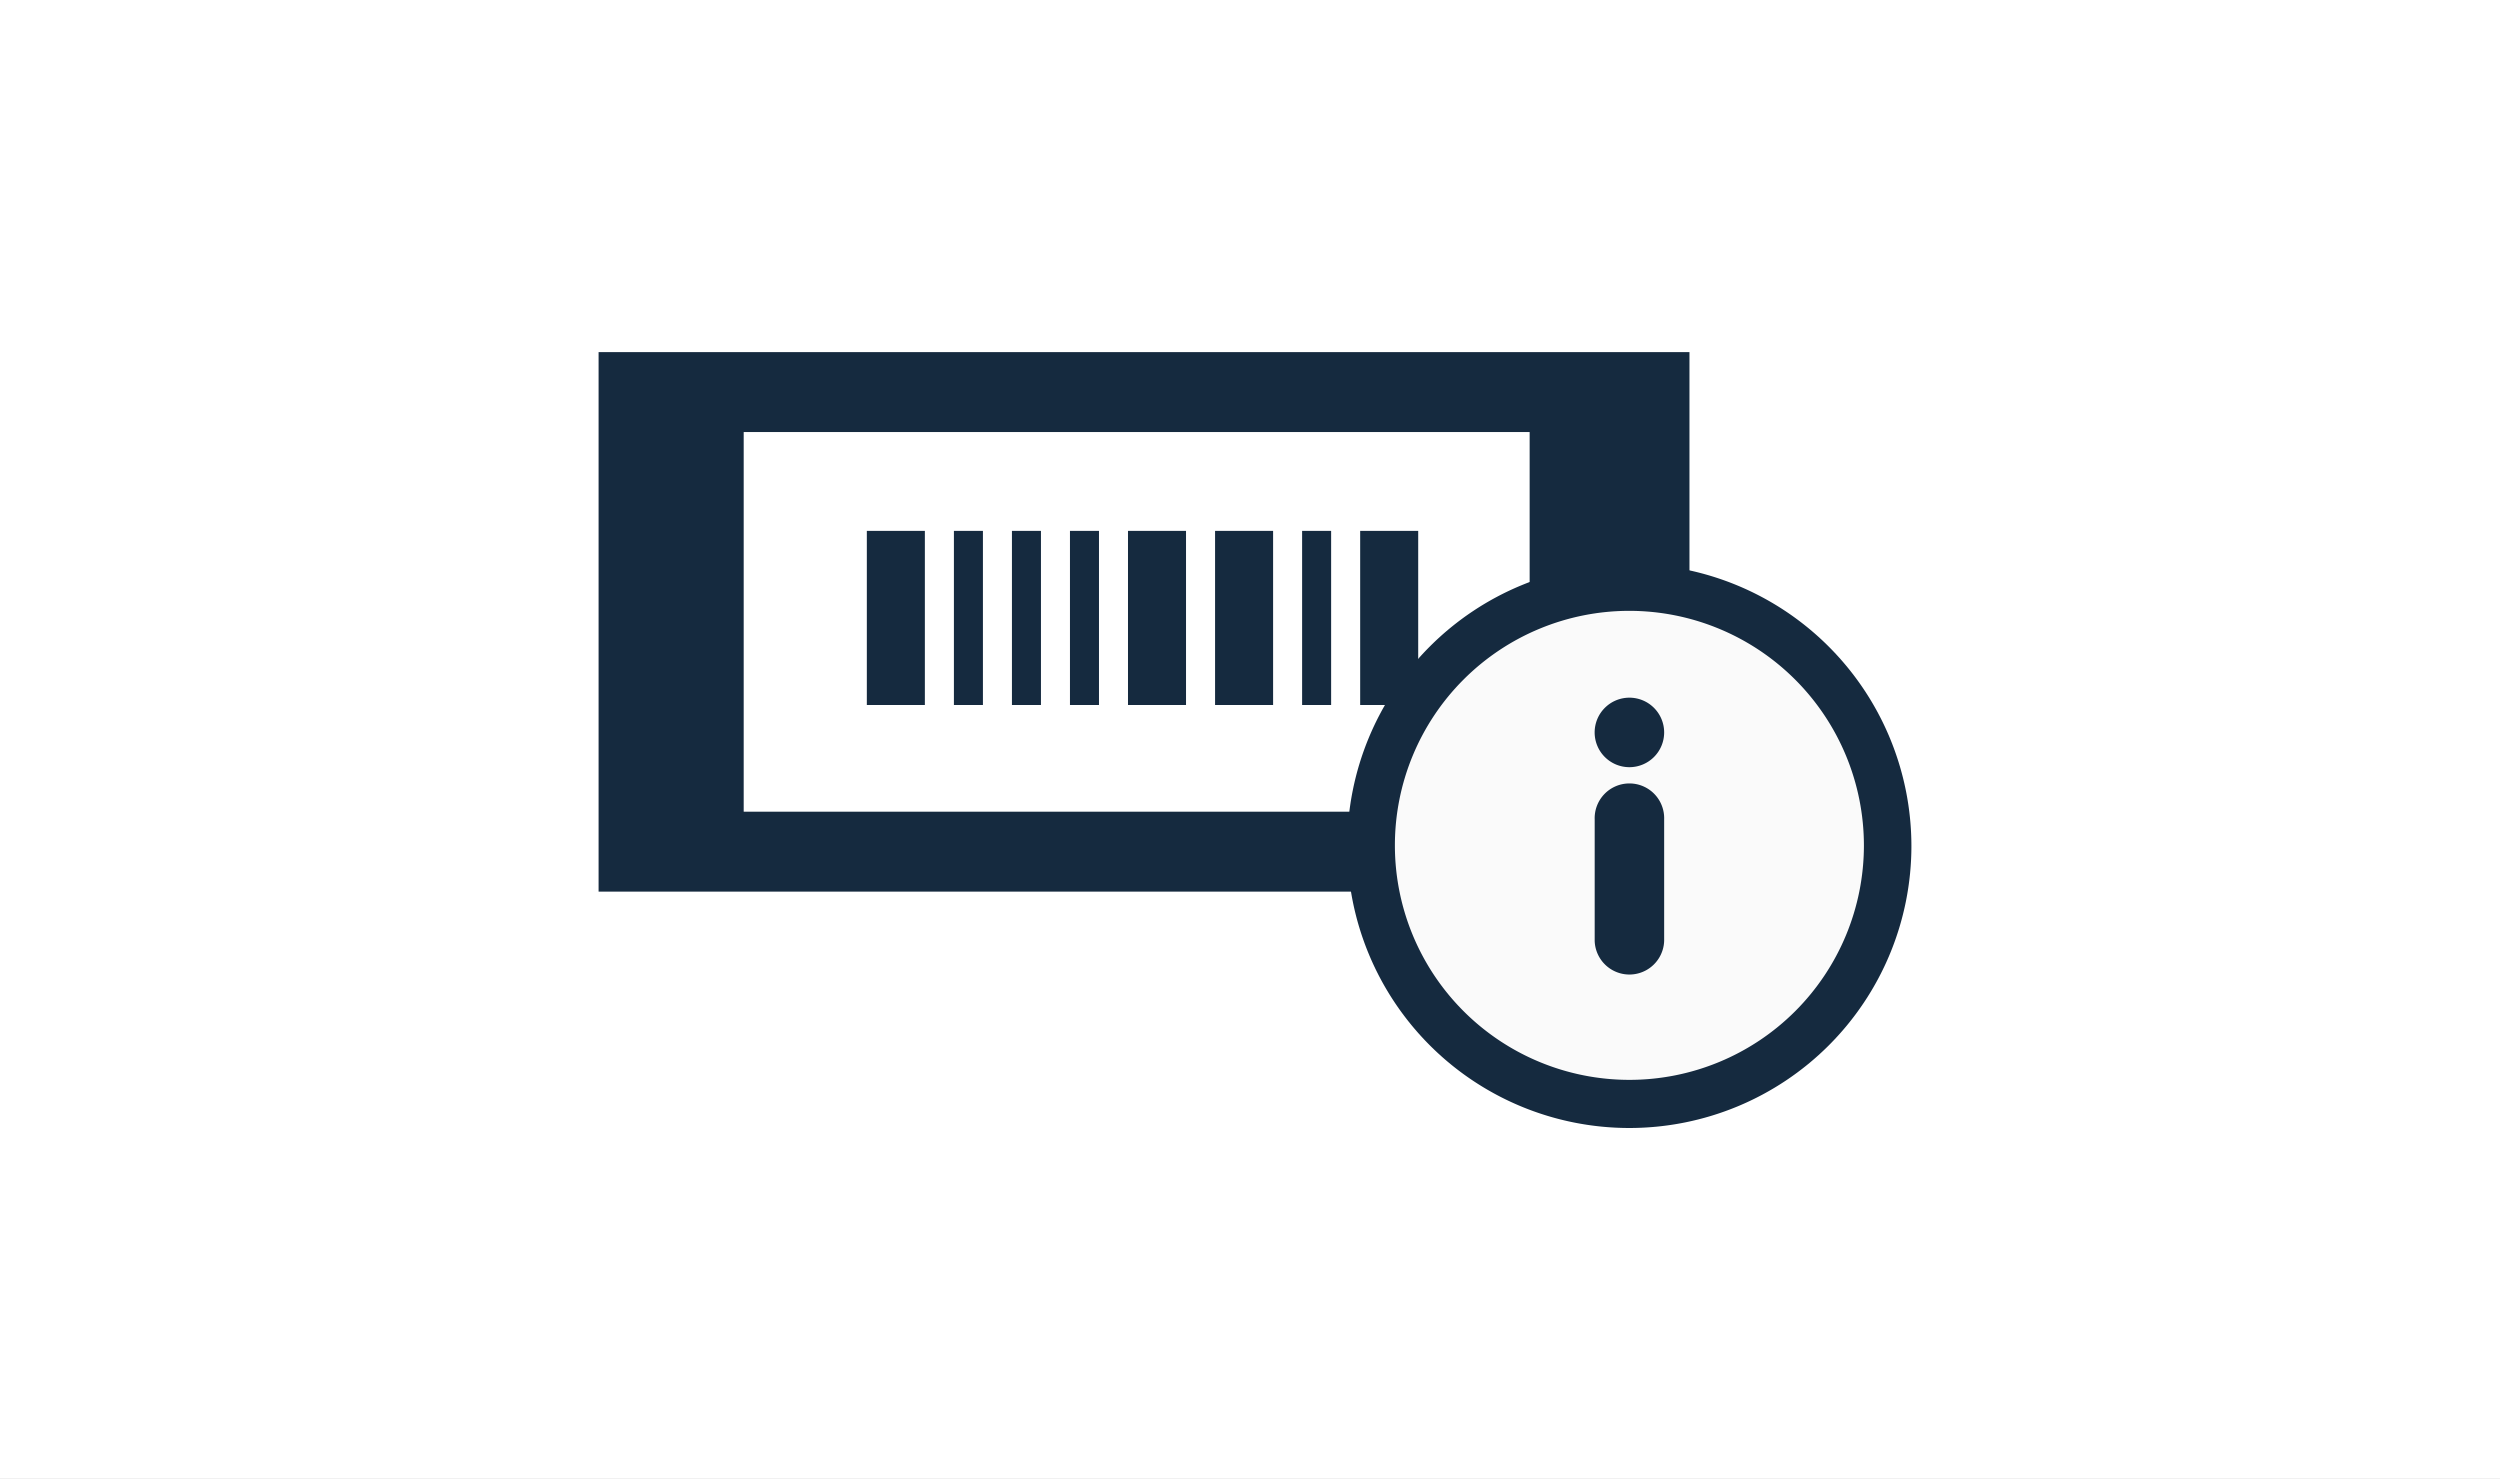 <svg xmlns="http://www.w3.org/2000/svg" xmlns:xlink="http://www.w3.org/1999/xlink" width="71" height="42" viewBox="0 0 71 42">
  <rect x="0" y="0" width="71" height="42" fill="#808080" stroke="none"/>
  <defs>
    <clipPath id="clip-Custom_Size_1">
      <rect width="71" height="42"/>
    </clipPath>
  </defs>
  <g id="Custom_Size_1" data-name="Custom Size – 1" clip-path="url(#clip-Custom_Size_1)">
    <rect width="71" height="42" fill="#fff"/>
    <g id="Menu_Icon_Label_Info" data-name="Menu Icon_Label Info" transform="translate(-6724.053 -2148)">
      <rect id="Rectangle_4985" data-name="Rectangle 4985" width="30.981" height="15.322" transform="translate(6741.053 2158)" fill="#152a3f"/>
      <rect id="Rectangle_4986" data-name="Rectangle 4986" width="22.321" height="10.782" transform="translate(6745.174 2160.27)" fill="#fff"/>
      <rect id="Rectangle_4987" data-name="Rectangle 4987" width="1.135" height="2.837" rx="0.567" transform="translate(6769.196 2164.242)" fill="#fff"/>
      <rect id="Rectangle_4988" data-name="Rectangle 4988" width="1.648" height="4.945" transform="translate(6748.671 2163.077)" fill="#152a3f"/>
      <rect id="Rectangle_4989" data-name="Rectangle 4989" width="0.824" height="4.945" transform="translate(6751.144 2163.077)" fill="#152a3f"/>
      <rect id="Rectangle_4990" data-name="Rectangle 4990" width="0.824" height="4.945" transform="translate(6752.792 2163.077)" fill="#152a3f"/>
      <rect id="Rectangle_4994" data-name="Rectangle 4994" width="0.824" height="4.945" transform="translate(6761.033 2163.077)" fill="#152a3f"/>
      <rect id="Rectangle_4995" data-name="Rectangle 4995" width="1.648" height="4.945" transform="translate(6762.682 2163.077)" fill="#152a3f"/>
      <rect id="Rectangle_4991" data-name="Rectangle 4991" width="0.824" height="4.945" transform="translate(6754.44 2163.077)" fill="#152a3f"/>
      <rect id="Rectangle_4992" data-name="Rectangle 4992" width="1.648" height="4.945" transform="translate(6756.088 2163.077)" fill="#152a3f"/>
      <rect id="Rectangle_4993" data-name="Rectangle 4993" width="1.648" height="4.945" transform="translate(6758.561 2163.077)" fill="#152a3f"/>
      <path id="Path_1551" data-name="Path 1551" d="M232.011,224a8.011,8.011,0,1,0,8.011,8.011A8.02,8.02,0,0,0,232.011,224Z" transform="translate(6538.315 1940.013)" fill="#152a3f"/>
      <path id="Path_1552" data-name="Path 1552" d="M230.66,224a6.66,6.66,0,1,0,6.66,6.66A6.667,6.667,0,0,0,230.66,224Zm.987,9.373a.987.987,0,0,1-1.973,0V229.92a.987.987,0,1,1,1.973,0Zm-.987-4.933a.987.987,0,1,1,.987-.987A.987.987,0,0,1,230.66,228.44Z" transform="translate(6539.668 1941.348)" fill="#fafafa"/>
    </g>
  </g>
</svg>
